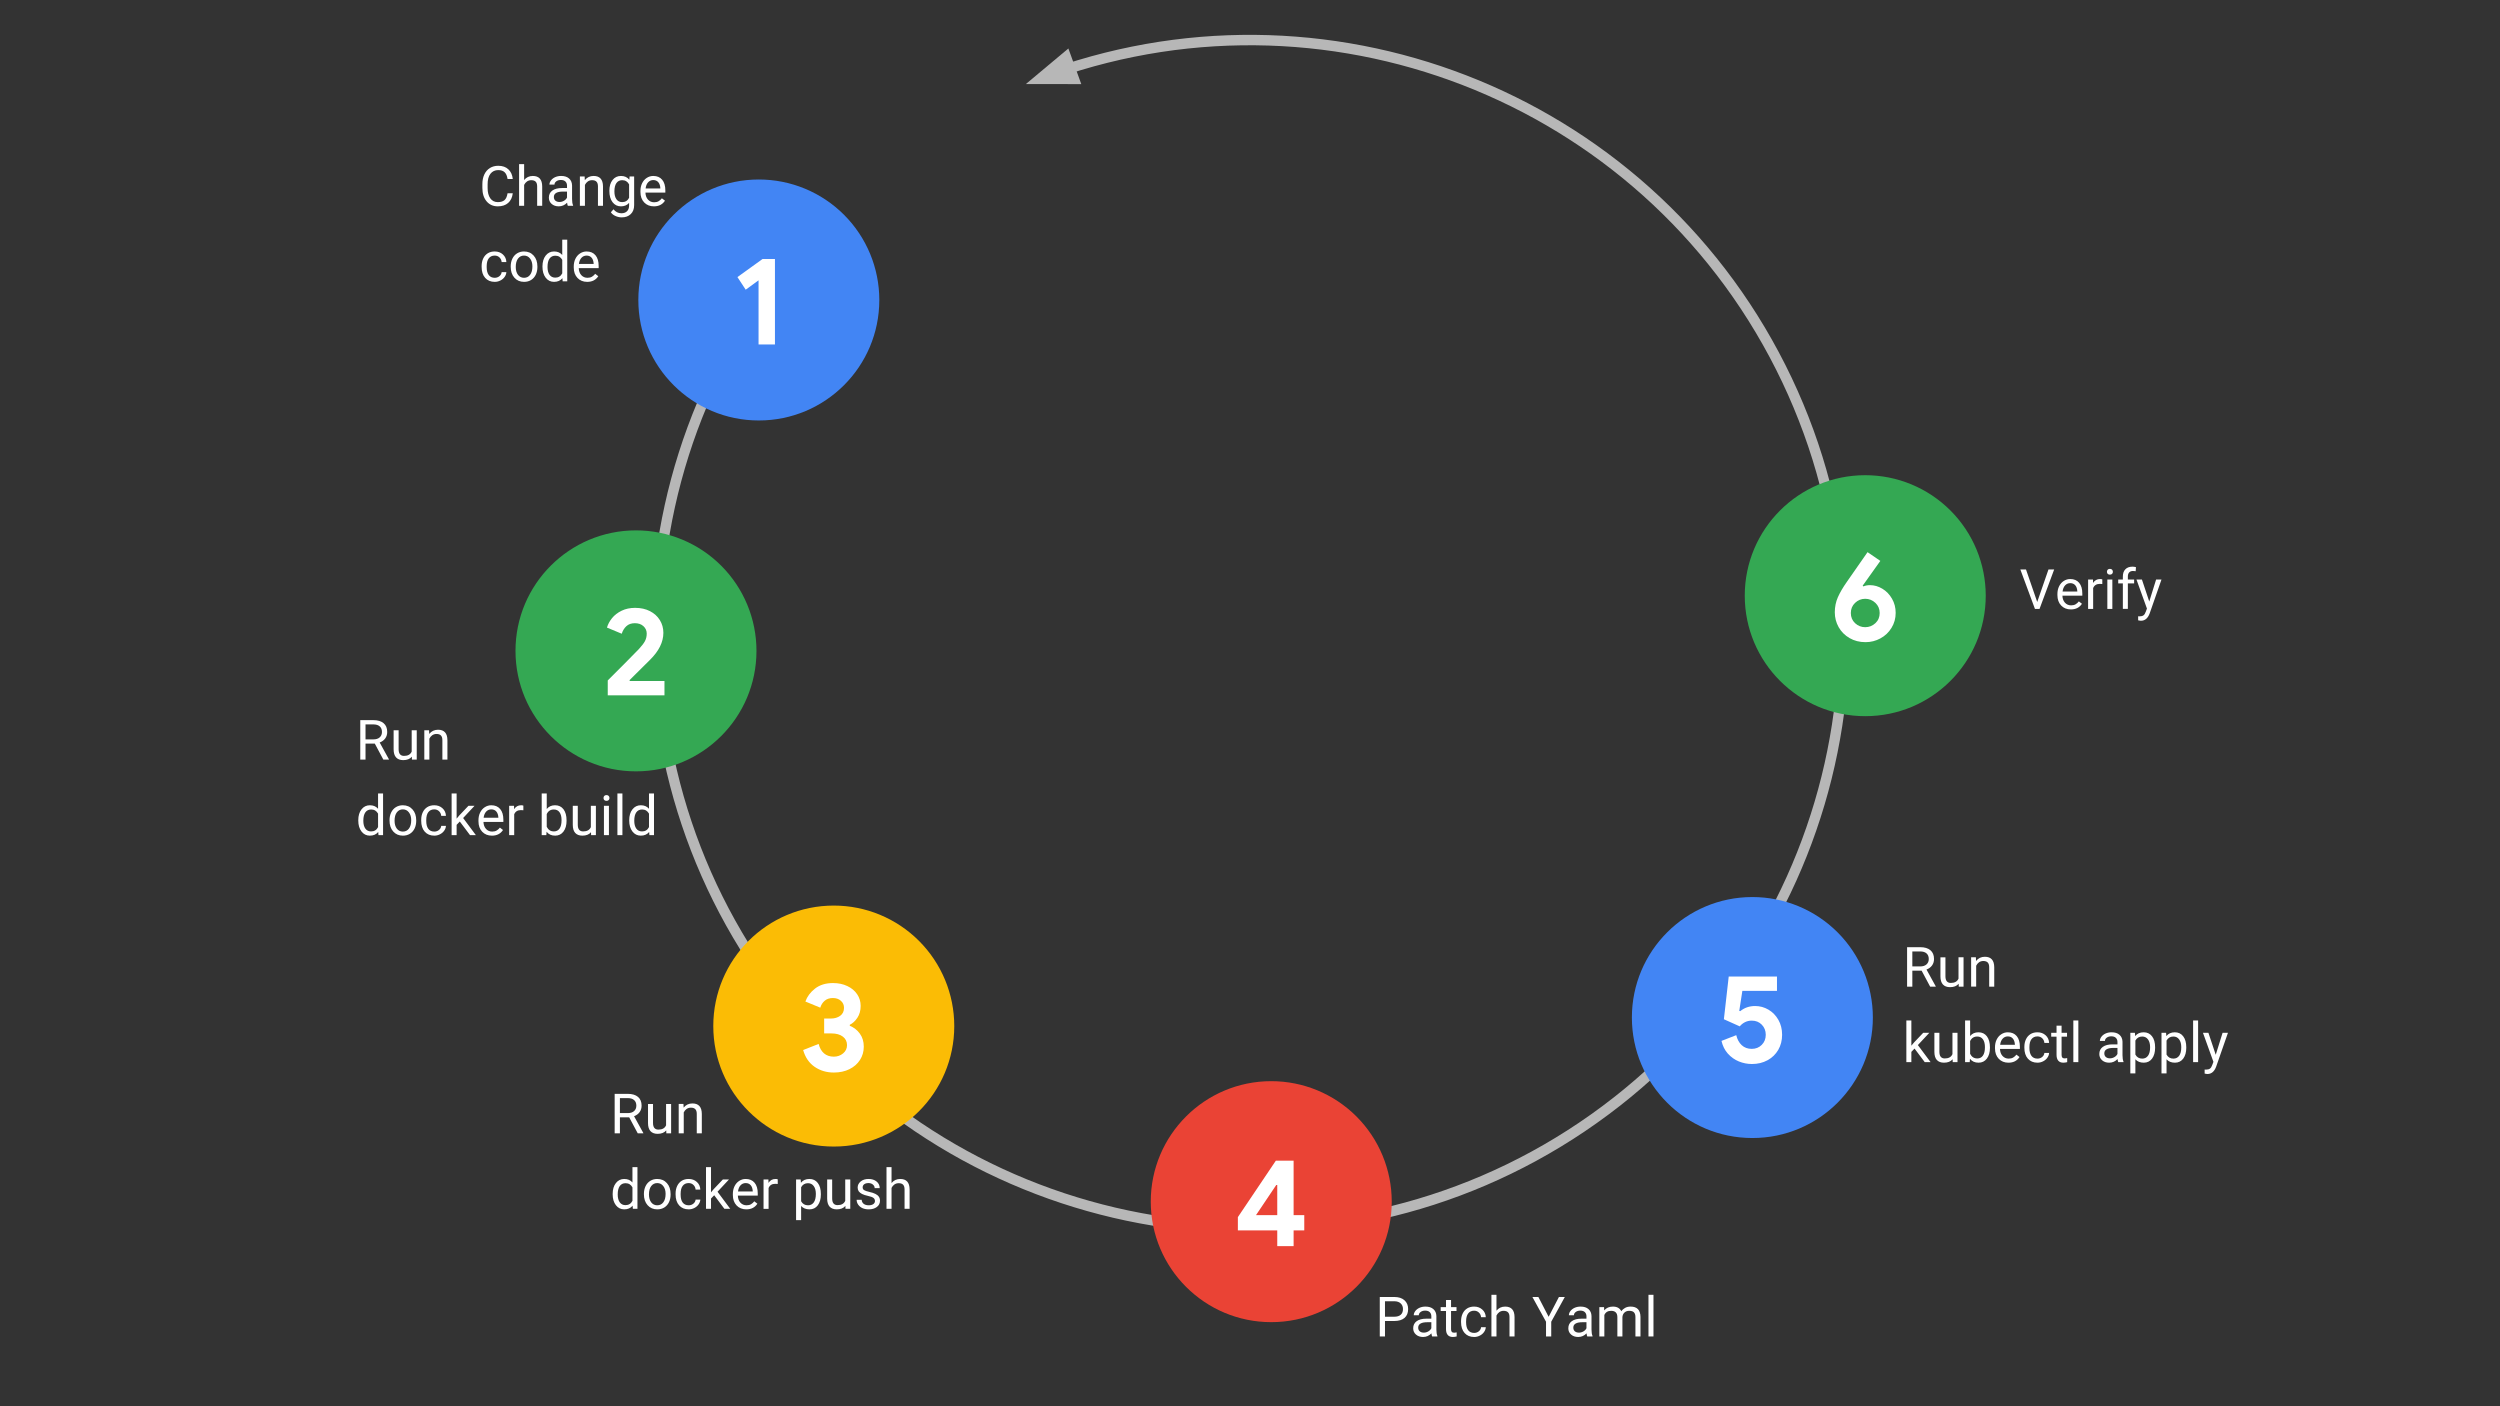 <svg version="1.1" viewBox="0.0 0.0 960.0 540.0" fill="none" stroke="none" stroke-linecap="square" stroke-miterlimit="10" xmlns:xlink="http://www.w3.org/1999/xlink" xmlns="http://www.w3.org/2000/svg"><rect x="0.0" y="0.0" width="960.0" height="540.0" fill="#333333" stroke="none"/><clipPath id="g47d43b12e1_0_4.0"><path d="m0 0l960.0 0l0 540.0l-960.0 0l0 -540.0z" clip-rule="nonzero"/></clipPath><g clip-path="url(#g47d43b12e1_0_4.0)"><path fill="#000000" fill-opacity="0.0" d="m0 0l960.0 0l0 540.0l-960.0 0z" fill-rule="evenodd"/><path fill="#000000" fill-opacity="0.0" d="m393.935 32.276l0 0c108.265 -44.101 232.348 0.771 287.364 103.919c55.016 103.148 23.161 231.192 -73.772 296.538c-96.934 65.346 -227.577 46.847 -302.558 -42.842c-74.981 -89.689 -70.035 -221.543 11.455 -305.362l163.577 159.032z" fill-rule="evenodd"/><path fill="#000000" fill-opacity="0.0" d="m393.935 32.276l0 0c108.265 -44.101 232.348 0.771 287.364 103.919c55.016 103.148 23.161 231.192 -73.772 296.538c-96.934 65.346 -227.577 46.847 -302.558 -42.842c-74.981 -89.689 -70.035 -221.543 11.455 -305.362" fill-rule="evenodd"/><path stroke="#b7b7b7" stroke-width="4.0" stroke-linejoin="round" stroke-linecap="butt" d="m410.857 26.141l0.968 -0.307c0.857 -0.269 1.715 -0.533 2.574 -0.792c6.869 -2.069 13.78 -3.797 20.711 -5.193c13.862 -2.792 27.805 -4.254 41.663 -4.446c27.717 -0.383 55.097 4.315 80.812 13.614c51.431 18.599 96.205 55.604 123.713 107.178c55.016 103.148 23.161 231.192 -73.773 296.538c-96.934 65.346 -227.577 46.847 -302.558 -42.842c-74.981 -89.689 -70.035 -221.543 11.455 -305.362" fill-rule="evenodd"/><path fill="#b7b7b7" stroke="#b7b7b7" stroke-width="4.0" stroke-linecap="butt" d="m409.35 21.983l-9.917 8.3l12.932 0.016z" fill-rule="evenodd"/><path fill="#000000" fill-opacity="0.0" d="m183.995 57.562l162.992 0l0 73.984l-162.992 0z" fill-rule="evenodd"/><path fill="#ffffff" d="m196.901 74.221q-0.281 2.406 -1.781 3.719q-1.484 1.297 -3.953 1.297q-2.688 0 -4.312 -1.922q-1.625 -1.922 -1.625 -5.156l0 -1.453q0 -2.125 0.75 -3.719q0.766 -1.609 2.141 -2.469q1.391 -0.859 3.219 -0.859q2.422 0 3.875 1.359q1.453 1.344 1.688 3.719l-2.0 0q-0.266 -1.797 -1.141 -2.609q-0.859 -0.812 -2.422 -0.812q-1.922 0 -3.016 1.422q-1.078 1.406 -1.078 4.016l0 1.469q0 2.469 1.031 3.938q1.031 1.453 2.891 1.453q1.656 0 2.547 -0.75q0.891 -0.766 1.188 -2.641l2.0 0zm4.366 -5.094q1.281 -1.562 3.328 -1.562q3.578 0 3.609 4.016l0 7.453l-1.938 0l0 -7.453q0 -1.219 -0.547 -1.797q-0.547 -0.594 -1.703 -0.594q-0.938 0 -1.656 0.5q-0.703 0.5 -1.094 1.312l0 8.031l-1.938 0l0 -16.0l1.938 0l0 6.094zm16.778 9.906q-0.172 -0.328 -0.281 -1.188q-1.344 1.391 -3.203 1.391q-1.672 0 -2.734 -0.938q-1.062 -0.938 -1.062 -2.391q0 -1.766 1.328 -2.734q1.344 -0.969 3.766 -0.969l1.875 0l0 -0.891q0 -1.016 -0.609 -1.609q-0.594 -0.594 -1.766 -0.594q-1.031 0 -1.734 0.516q-0.703 0.516 -0.703 1.266l-1.938 0q0 -0.844 0.594 -1.625q0.609 -0.797 1.625 -1.25q1.031 -0.453 2.266 -0.453q1.953 0 3.047 0.969q1.109 0.969 1.156 2.672l0 5.188q0 1.562 0.391 2.469l0 0.172l-2.016 0zm-3.203 -1.469q0.906 0 1.719 -0.469q0.812 -0.469 1.172 -1.219l0 -2.312l-1.5 0q-3.547 0 -3.547 2.078q0 0.906 0.594 1.422q0.609 0.5 1.562 0.5zm9.664 -9.797l0.062 1.406q1.297 -1.609 3.375 -1.609q3.578 0 3.609 4.016l0 7.453l-1.938 0l0 -7.453q0 -1.219 -0.547 -1.797q-0.547 -0.594 -1.703 -0.594q-0.938 0 -1.656 0.5q-0.703 0.5 -1.094 1.312l0 8.031l-1.938 0l0 -11.266l1.828 0zm9.487 5.531q0 -2.625 1.219 -4.172q1.219 -1.562 3.234 -1.562q2.062 0 3.219 1.453l0.094 -1.25l1.75 0l0 11.0q0 2.188 -1.297 3.438q-1.297 1.266 -3.484 1.266q-1.219 0 -2.391 -0.531q-1.156 -0.516 -1.766 -1.422l1.0 -1.156q1.234 1.531 3.031 1.531q1.406 0 2.188 -0.797q0.781 -0.781 0.781 -2.219l0 -0.969q-1.156 1.328 -3.156 1.328q-1.969 0 -3.203 -1.594q-1.219 -1.594 -1.219 -4.344zm1.938 0.219q0 1.906 0.781 3.0q0.781 1.094 2.188 1.094q1.828 0 2.672 -1.656l0 -5.156q-0.875 -1.609 -2.656 -1.609q-1.406 0 -2.203 1.094q-0.781 1.094 -0.781 3.234zm15.169 5.719q-2.297 0 -3.734 -1.5q-1.438 -1.5 -1.438 -4.031l0 -0.344q0 -1.688 0.641 -3.0q0.641 -1.312 1.781 -2.047q1.156 -0.75 2.5 -0.75q2.203 0 3.422 1.453q1.219 1.438 1.219 4.125l0 0.812l-7.641 0q0.047 1.656 0.969 2.688q0.938 1.031 2.375 1.031q1.031 0 1.734 -0.422q0.703 -0.422 1.234 -1.109l1.188 0.922q-1.422 2.172 -4.25 2.172zm-0.25 -10.094q-1.156 0 -1.953 0.844q-0.797 0.844 -0.984 2.375l5.656 0l0 -0.141q-0.094 -1.469 -0.797 -2.266q-0.703 -0.812 -1.922 -0.812z" fill-rule="nonzero"/><path fill="#ffffff" d="m189.979 106.674q1.031 0 1.797 -0.625q0.766 -0.625 0.859 -1.562l1.812 0q-0.047 0.969 -0.672 1.844q-0.609 0.875 -1.641 1.391q-1.016 0.516 -2.156 0.516q-2.312 0 -3.672 -1.531q-1.359 -1.531 -1.359 -4.203l0 -0.328q0 -1.641 0.609 -2.922q0.609 -1.281 1.734 -1.984q1.125 -0.703 2.672 -0.703q1.891 0 3.141 1.141q1.266 1.125 1.344 2.938l-1.812 0q-0.094 -1.094 -0.844 -1.797q-0.734 -0.703 -1.828 -0.703q-1.469 0 -2.281 1.062q-0.797 1.047 -0.797 3.047l0 0.359q0 1.953 0.797 3.016q0.797 1.047 2.297 1.047zm6.133 -4.375q0 -1.656 0.641 -2.984q0.656 -1.328 1.812 -2.031q1.172 -0.719 2.656 -0.719q2.297 0 3.719 1.594q1.422 1.578 1.422 4.234l0 0.125q0 1.656 -0.625 2.969q-0.625 1.297 -1.797 2.031q-1.172 0.719 -2.703 0.719q-2.281 0 -3.703 -1.594q-1.422 -1.594 -1.422 -4.219l0 -0.125zm1.938 0.219q0 1.875 0.859 3.016q0.875 1.141 2.328 1.141q1.469 0 2.328 -1.156q0.875 -1.156 0.875 -3.219q0 -1.859 -0.891 -3.0q-0.875 -1.156 -2.328 -1.156q-1.422 0 -2.297 1.141q-0.875 1.125 -0.875 3.234zm10.257 -0.219q0 -2.594 1.234 -4.156q1.234 -1.578 3.219 -1.578q1.984 0 3.141 1.344l0 -5.875l1.922 0l0 16.0l-1.766 0l-0.094 -1.203q-1.156 1.406 -3.219 1.406q-1.969 0 -3.203 -1.594q-1.234 -1.609 -1.234 -4.188l0 -0.156zm1.938 0.219q0 1.922 0.781 3.016q0.797 1.078 2.188 1.078q1.844 0 2.688 -1.656l0 -5.172q-0.875 -1.594 -2.656 -1.594q-1.422 0 -2.219 1.094q-0.781 1.094 -0.781 3.234zm15.247 5.719q-2.297 0 -3.734 -1.5q-1.438 -1.5 -1.438 -4.031l0 -0.344q0 -1.688 0.641 -3.0q0.641 -1.312 1.781 -2.047q1.156 -0.75 2.5 -0.75q2.203 0 3.422 1.453q1.219 1.438 1.219 4.125l0 0.812l-7.641 0q0.047 1.656 0.969 2.688q0.938 1.031 2.375 1.031q1.031 0 1.734 -0.422q0.703 -0.422 1.234 -1.109l1.188 0.922q-1.422 2.172 -4.25 2.172zm-0.25 -10.094q-1.156 0 -1.953 0.844q-0.797 0.844 -0.984 2.375l5.656 0l0 -0.141q-0.094 -1.469 -0.797 -2.266q-0.703 -0.812 -1.922 -0.812z" fill-rule="nonzero"/><path fill="#000000" fill-opacity="0.0" d="m136.595 270.215l149.354 0l0 73.984l-149.354 0z" fill-rule="evenodd"/><path fill="#ffffff" d="m143.923 285.547l-3.562 0l0 6.141l-2.016 0l0 -15.156l5.016 0q2.562 0 3.938 1.172q1.391 1.156 1.391 3.375q0 1.422 -0.766 2.484q-0.766 1.047 -2.125 1.562l3.547 6.438l0 0.125l-2.141 0l-3.281 -6.141zm-3.562 -1.625l3.062 0q1.5 0 2.375 -0.766q0.875 -0.781 0.875 -2.078q0 -1.391 -0.844 -2.141q-0.828 -0.75 -2.406 -0.766l-3.062 0l0 5.75zm17.788 6.656q-1.125 1.312 -3.312 1.312q-1.797 0 -2.75 -1.047q-0.938 -1.047 -0.938 -3.094l0 -7.328l1.922 0l0 7.281q0 2.562 2.078 2.562q2.219 0 2.938 -1.656l0 -8.188l1.938 0l0 11.266l-1.844 0l-0.031 -1.109zm6.617 -10.156l0.062 1.406q1.297 -1.609 3.375 -1.609q3.578 0 3.609 4.016l0 7.453l-1.938 0l0 -7.453q0 -1.219 -0.547 -1.797q-0.547 -0.594 -1.703 -0.594q-0.938 0 -1.656 0.5q-0.703 0.5 -1.094 1.312l0 8.031l-1.938 0l0 -11.266l1.828 0z" fill-rule="nonzero"/><path fill="#ffffff" d="m137.58 314.953q0 -2.594 1.234 -4.156q1.234 -1.578 3.219 -1.578q1.984 0 3.141 1.344l0 -5.875l1.922 0l0 16.0l-1.766 0l-0.094 -1.203q-1.156 1.406 -3.219 1.406q-1.969 0 -3.203 -1.594q-1.234 -1.609 -1.234 -4.188l0 -0.156zm1.938 0.219q0 1.922 0.781 3.016q0.797 1.078 2.188 1.078q1.844 0 2.688 -1.656l0 -5.172q-0.875 -1.594 -2.656 -1.594q-1.422 0 -2.219 1.094q-0.781 1.094 -0.781 3.234zm10.06 -0.219q0 -1.656 0.641 -2.984q0.656 -1.328 1.812 -2.031q1.172 -0.719 2.656 -0.719q2.297 0 3.719 1.594q1.422 1.578 1.422 4.234l0 0.125q0 1.656 -0.625 2.969q-0.625 1.297 -1.797 2.031q-1.172 0.719 -2.703 0.719q-2.281 0 -3.703 -1.594q-1.422 -1.594 -1.422 -4.219l0 -0.125zm1.938 0.219q0 1.875 0.859 3.016q0.875 1.141 2.328 1.141q1.469 0 2.328 -1.156q0.875 -1.156 0.875 -3.219q0 -1.859 -0.891 -3.0q-0.875 -1.156 -2.328 -1.156q-1.422 0 -2.297 1.141q-0.875 1.125 -0.875 3.234zm15.257 4.156q1.031 0 1.797 -0.625q0.766 -0.625 0.859 -1.562l1.812 0q-0.047 0.969 -0.672 1.844q-0.609 0.875 -1.641 1.391q-1.016 0.516 -2.156 0.516q-2.312 0 -3.672 -1.531q-1.359 -1.531 -1.359 -4.203l0 -0.328q0 -1.641 0.609 -2.922q0.609 -1.281 1.734 -1.984q1.125 -0.703 2.672 -0.703q1.891 0 3.141 1.141q1.266 1.125 1.344 2.938l-1.812 0q-0.094 -1.094 -0.844 -1.797q-0.734 -0.703 -1.828 -0.703q-1.469 0 -2.281 1.062q-0.797 1.047 -0.797 3.047l0 0.359q0 1.953 0.797 3.016q0.797 1.047 2.297 1.047zm9.789 -3.859l-1.219 1.266l0 3.953l-1.922 0l0 -16.0l1.922 0l0 9.672l1.031 -1.234l3.516 -3.703l2.344 0l-4.391 4.703l4.891 6.562l-2.25 0l-3.922 -5.219zm12.341 5.422q-2.297 0 -3.734 -1.5q-1.438 -1.5 -1.438 -4.031l0 -0.344q0 -1.688 0.641 -3.0q0.641 -1.312 1.781 -2.047q1.156 -0.75 2.5 -0.75q2.203 0 3.422 1.453q1.219 1.438 1.219 4.125l0 0.812l-7.641 0q0.047 1.656 0.969 2.688q0.938 1.031 2.375 1.031q1.031 0 1.734 -0.422q0.703 -0.422 1.234 -1.109l1.188 0.922q-1.422 2.172 -4.25 2.172zm-0.25 -10.094q-1.156 0 -1.953 0.844q-0.797 0.844 -0.984 2.375l5.656 0l0 -0.141q-0.094 -1.469 -0.797 -2.266q-0.703 -0.812 -1.922 -0.812zm12.315 0.344q-0.438 -0.062 -0.953 -0.062q-1.891 0 -2.562 1.609l0 8.0l-1.938 0l0 -11.266l1.875 0l0.031 1.297q0.953 -1.5 2.688 -1.5q0.562 0 0.859 0.141l0 1.781zm16.591 4.031q0 2.594 -1.188 4.156q-1.188 1.562 -3.188 1.562q-2.141 0 -3.297 -1.5l-0.094 1.297l-1.781 0l0 -16.0l1.938 0l0 5.969q1.156 -1.438 3.203 -1.438q2.062 0 3.234 1.547q1.172 1.547 1.172 4.25l0 0.156zm-1.922 -0.219q0 -1.969 -0.766 -3.031q-0.766 -1.078 -2.188 -1.078q-1.906 0 -2.734 1.766l0 4.875q0.875 1.781 2.75 1.781q1.391 0 2.156 -1.078q0.781 -1.078 0.781 -3.234zm11.31 4.625q-1.125 1.312 -3.312 1.312q-1.797 0 -2.75 -1.047q-0.938 -1.047 -0.938 -3.094l0 -7.328l1.922 0l0 7.281q0 2.562 2.078 2.562q2.219 0 2.938 -1.656l0 -8.188l1.938 0l0 11.266l-1.844 0l-0.031 -1.109zm6.883 1.109l-1.922 0l0 -11.266l1.922 0l0 11.266zm-2.078 -14.25q0 -0.469 0.281 -0.797q0.297 -0.328 0.859 -0.328q0.562 0 0.844 0.328q0.297 0.328 0.297 0.797q0 0.469 -0.297 0.781q-0.281 0.312 -0.844 0.312q-0.562 0 -0.859 -0.312q-0.281 -0.312 -0.281 -0.781zm7.254 14.25l-1.922 0l0 -16.0l1.922 0l0 16.0zm2.613 -5.734q0 -2.594 1.234 -4.156q1.234 -1.578 3.219 -1.578q1.984 0 3.141 1.344l0 -5.875l1.922 0l0 16.0l-1.766 0l-0.094 -1.203q-1.156 1.406 -3.219 1.406q-1.969 0 -3.203 -1.594q-1.234 -1.609 -1.234 -4.188l0 -0.156zm1.938 0.219q0 1.922 0.781 3.016q0.797 1.078 2.188 1.078q1.844 0 2.688 -1.656l0 -5.172q-0.875 -1.594 -2.656 -1.594q-1.422 0 -2.219 1.094q-0.781 1.094 -0.781 3.234z" fill-rule="nonzero"/><path fill="#000000" fill-opacity="0.0" d="m234.28 413.719l143.622 0l0 73.984l-143.622 0z" fill-rule="evenodd"/><path fill="#ffffff" d="m241.608 429.051l-3.562 0l0 6.141l-2.016 0l0 -15.156l5.016 0q2.562 0 3.938 1.172q1.391 1.156 1.391 3.375q0 1.422 -0.766 2.484q-0.766 1.047 -2.125 1.562l3.547 6.438l0 0.125l-2.141 0l-3.281 -6.141zm-3.562 -1.625l3.062 0q1.5 0 2.375 -0.766q0.875 -0.781 0.875 -2.078q0 -1.391 -0.844 -2.141q-0.828 -0.75 -2.406 -0.766l-3.062 0l0 5.75zm17.788 6.656q-1.125 1.312 -3.312 1.312q-1.797 0 -2.75 -1.047q-0.938 -1.047 -0.938 -3.094l0 -7.328l1.922 0l0 7.281q0 2.562 2.078 2.562q2.219 0 2.938 -1.656l0 -8.188l1.938 0l0 11.266l-1.844 0l-0.031 -1.109zm6.617 -10.156l0.062 1.406q1.297 -1.609 3.375 -1.609q3.578 0 3.609 4.016l0 7.453l-1.938 0l0 -7.453q0 -1.219 -0.547 -1.797q-0.547 -0.594 -1.703 -0.594q-0.938 0 -1.656 0.5q-0.703 0.5 -1.094 1.312l0 8.031l-1.938 0l0 -11.266l1.828 0z" fill-rule="nonzero"/><path fill="#ffffff" d="m235.264 458.457q0 -2.594 1.234 -4.156q1.234 -1.578 3.219 -1.578q1.984 0 3.141 1.344l0 -5.875l1.922 0l0 16.0l-1.766 0l-0.094 -1.203q-1.156 1.406 -3.219 1.406q-1.969 0 -3.203 -1.594q-1.234 -1.609 -1.234 -4.188l0 -0.156zm1.938 0.219q0 1.922 0.781 3.016q0.797 1.078 2.188 1.078q1.844 0 2.688 -1.656l0 -5.172q-0.875 -1.594 -2.656 -1.594q-1.422 0 -2.219 1.094q-0.781 1.094 -0.781 3.234zm10.06 -0.219q0 -1.656 0.641 -2.984q0.656 -1.328 1.812 -2.031q1.172 -0.719 2.656 -0.719q2.297 0 3.719 1.594q1.422 1.578 1.422 4.234l0 0.125q0 1.656 -0.625 2.969q-0.625 1.297 -1.797 2.031q-1.172 0.719 -2.703 0.719q-2.281 0 -3.703 -1.594q-1.422 -1.594 -1.422 -4.219l0 -0.125zm1.938 0.219q0 1.875 0.859 3.016q0.875 1.141 2.328 1.141q1.469 0 2.328 -1.156q0.875 -1.156 0.875 -3.219q0 -1.859 -0.891 -3.0q-0.875 -1.156 -2.328 -1.156q-1.422 0 -2.297 1.141q-0.875 1.125 -0.875 3.234zm15.257 4.156q1.031 0 1.797 -0.625q0.766 -0.625 0.859 -1.562l1.812 0q-0.047 0.969 -0.672 1.844q-0.609 0.875 -1.641 1.391q-1.016 0.516 -2.156 0.516q-2.312 0 -3.672 -1.531q-1.359 -1.531 -1.359 -4.203l0 -0.328q0 -1.641 0.609 -2.922q0.609 -1.281 1.734 -1.984q1.125 -0.703 2.672 -0.703q1.891 0 3.141 1.141q1.266 1.125 1.344 2.938l-1.812 0q-0.094 -1.094 -0.844 -1.797q-0.734 -0.703 -1.828 -0.703q-1.469 0 -2.281 1.062q-0.797 1.047 -0.797 3.047l0 0.359q0 1.953 0.797 3.016q0.797 1.047 2.297 1.047zm9.789 -3.859l-1.219 1.266l0 3.953l-1.922 0l0 -16.0l1.922 0l0 9.672l1.031 -1.234l3.516 -3.703l2.344 0l-4.391 4.703l4.891 6.562l-2.25 0l-3.922 -5.219zm12.341 5.422q-2.297 0 -3.734 -1.5q-1.438 -1.5 -1.438 -4.031l0 -0.344q0 -1.688 0.641 -3.0q0.641 -1.312 1.781 -2.047q1.156 -0.75 2.5 -0.75q2.203 0 3.422 1.453q1.219 1.438 1.219 4.125l0 0.812l-7.641 0q0.047 1.656 0.969 2.688q0.938 1.031 2.375 1.031q1.031 0 1.734 -0.422q0.703 -0.422 1.234 -1.109l1.188 0.922q-1.422 2.172 -4.25 2.172zm-0.25 -10.094q-1.156 0 -1.953 0.844q-0.797 0.844 -0.984 2.375l5.656 0l0 -0.141q-0.094 -1.469 -0.797 -2.266q-0.703 -0.812 -1.922 -0.812zm12.315 0.344q-0.438 -0.062 -0.953 -0.062q-1.891 0 -2.562 1.609l0 8.0l-1.938 0l0 -11.266l1.875 0l0.031 1.297q0.953 -1.5 2.688 -1.5q0.562 0 0.859 0.141l0 1.781zm16.559 4.031q0 2.578 -1.172 4.156q-1.172 1.562 -3.188 1.562q-2.047 0 -3.219 -1.297l0 5.422l-1.938 0l0 -15.594l1.766 0l0.094 1.25q1.172 -1.453 3.266 -1.453q2.031 0 3.203 1.531q1.188 1.516 1.188 4.25l0 0.172zm-1.922 -0.219q0 -1.906 -0.812 -3.0q-0.812 -1.109 -2.219 -1.109q-1.75 0 -2.625 1.547l0 5.391q0.859 1.547 2.641 1.547q1.391 0 2.203 -1.094q0.812 -1.109 0.812 -3.281zm11.341 4.625q-1.125 1.312 -3.312 1.312q-1.797 0 -2.75 -1.047q-0.938 -1.047 -0.938 -3.094l0 -7.328l1.922 0l0 7.281q0 2.562 2.078 2.562q2.219 0 2.938 -1.656l0 -8.188l1.938 0l0 11.266l-1.844 0l-0.031 -1.109zm11.351 -1.875q0 -0.781 -0.594 -1.219q-0.578 -0.438 -2.047 -0.75q-1.453 -0.312 -2.312 -0.75q-0.859 -0.438 -1.281 -1.031q-0.406 -0.609 -0.406 -1.438q0 -1.391 1.172 -2.344q1.172 -0.953 3.0 -0.953q1.906 0 3.094 0.984q1.203 0.984 1.203 2.531l-1.938 0q0 -0.797 -0.672 -1.359q-0.672 -0.578 -1.688 -0.578q-1.062 0 -1.656 0.453q-0.594 0.453 -0.594 1.203q0 0.688 0.547 1.047q0.562 0.359 2.0 0.688q1.453 0.312 2.344 0.766q0.891 0.438 1.328 1.078q0.438 0.625 0.438 1.531q0 1.516 -1.219 2.422q-1.203 0.906 -3.125 0.906q-1.359 0 -2.406 -0.469q-1.031 -0.484 -1.625 -1.344q-0.594 -0.859 -0.594 -1.859l1.938 0q0.047 0.969 0.766 1.547q0.734 0.562 1.922 0.562q1.094 0 1.75 -0.438q0.656 -0.453 0.656 -1.188zm6.372 -6.922q1.281 -1.562 3.328 -1.562q3.578 0 3.609 4.016l0 7.453l-1.938 0l0 -7.453q0 -1.219 -0.547 -1.797q-0.547 -0.594 -1.703 -0.594q-0.938 0 -1.656 0.5q-0.703 0.5 -1.094 1.312l0 8.031l-1.938 0l0 -16.0l1.938 0l0 6.094z" fill-rule="nonzero"/><path fill="#000000" fill-opacity="0.0" d="m528.068 477.228l170.52 0l0 73.984l-170.52 0z" fill-rule="evenodd"/><path fill="#ffffff" d="m531.834 507.263l0 5.937l-2.0 0l0 -15.156l5.594 0q2.484 0 3.891 1.266q1.406 1.266 1.406 3.359q0 2.203 -1.375 3.406q-1.375 1.188 -3.953 1.188l-3.562 0zm0 -1.641l3.594 0q1.594 0 2.453 -0.75q0.859 -0.75 0.859 -2.188q0 -1.344 -0.859 -2.156q-0.859 -0.812 -2.344 -0.844l-3.703 0l0 5.938zm18.111 7.578q-0.172 -0.328 -0.281 -1.188q-1.344 1.391 -3.203 1.391q-1.672 0 -2.734 -0.938q-1.062 -0.937 -1.062 -2.391q0 -1.766 1.328 -2.734q1.344 -0.969 3.766 -0.969l1.875 0l0 -0.891q0 -1.016 -0.609 -1.609q-0.594 -0.594 -1.766 -0.594q-1.031 0 -1.734 0.516q-0.703 0.516 -0.703 1.266l-1.938 0q0 -0.844 0.594 -1.625q0.609 -0.797 1.625 -1.25q1.031 -0.453 2.266 -0.453q1.953 0 3.047 0.969q1.109 0.969 1.156 2.672l0 5.188q0 1.562 0.391 2.469l0 0.172l-2.016 0zm-3.203 -1.469q0.906 0 1.719 -0.469q0.812 -0.469 1.172 -1.219l0 -2.312l-1.5 0q-3.547 0 -3.547 2.078q0 0.906 0.594 1.422q0.609 0.5 1.562 0.5zm10.461 -12.531l0 2.734l2.094 0l0 1.484l-2.094 0l0 6.984q0 0.688 0.281 1.031q0.281 0.328 0.953 0.328q0.328 0 0.922 -0.125l0 1.562q-0.766 0.203 -1.484 0.203q-1.297 0 -1.953 -0.781q-0.656 -0.781 -0.656 -2.219l0 -6.984l-2.047 0l0 -1.484l2.047 0l0 -2.734l1.938 0zm8.873 12.641q1.031 0 1.797 -0.625q0.766 -0.625 0.859 -1.562l1.812 0q-0.047 0.969 -0.672 1.844q-0.609 0.875 -1.641 1.391q-1.016 0.516 -2.156 0.516q-2.312 0 -3.672 -1.531q-1.359 -1.531 -1.359 -4.203l0 -0.328q0 -1.641 0.609 -2.922q0.609 -1.281 1.734 -1.984q1.125 -0.703 2.672 -0.703q1.891 0 3.141 1.141q1.266 1.125 1.344 2.938l-1.812 0q-0.094 -1.094 -0.844 -1.797q-0.734 -0.703 -1.828 -0.703q-1.469 0 -2.281 1.062q-0.797 1.047 -0.797 3.047l0 0.359q0 1.953 0.797 3.016q0.797 1.047 2.297 1.047zm8.57 -8.547q1.281 -1.562 3.328 -1.562q3.578 0 3.609 4.016l0 7.453l-1.938 0l0 -7.453q0 -1.219 -0.547 -1.797q-0.547 -0.594 -1.703 -0.594q-0.938 0 -1.656 0.5q-0.703 0.5 -1.094 1.312l0 8.031l-1.938 0l0 -16l1.938 0l0 6.094zm20.027 2.359l3.953 -7.609l2.266 0l-5.219 9.5l0 5.656l-2.0 0l0 -5.656l-5.234 -9.5l2.297 0l3.938 7.609zm14.841 7.547q-0.172 -0.328 -0.281 -1.188q-1.344 1.391 -3.203 1.391q-1.672 0 -2.734 -0.938q-1.062 -0.937 -1.062 -2.391q0 -1.766 1.328 -2.734q1.344 -0.969 3.766 -0.969l1.875 0l0 -0.891q0 -1.016 -0.609 -1.609q-0.594 -0.594 -1.766 -0.594q-1.031 0 -1.734 0.516q-0.703 0.516 -0.703 1.266l-1.938 0q0 -0.844 0.594 -1.625q0.609 -0.797 1.625 -1.25q1.031 -0.453 2.266 -0.453q1.953 0 3.047 0.969q1.109 0.969 1.156 2.672l0 5.188q0 1.562 0.391 2.469l0 0.172l-2.016 0zm-3.203 -1.469q0.906 0 1.719 -0.469q0.812 -0.469 1.172 -1.219l0 -2.312l-1.5 0q-3.547 0 -3.547 2.078q0 0.906 0.594 1.422q0.609 0.5 1.562 0.5zm9.648 -9.797l0.062 1.25q1.234 -1.453 3.344 -1.453q2.359 0 3.219 1.797q0.562 -0.812 1.453 -1.297q0.906 -0.5 2.125 -0.5q3.719 0 3.781 3.922l0 7.547l-1.938 0l0 -7.437q0 -1.203 -0.547 -1.797q-0.547 -0.609 -1.859 -0.609q-1.062 0 -1.781 0.641q-0.703 0.641 -0.812 1.719l0 7.484l-1.938 0l0 -7.391q0 -2.453 -2.406 -2.453q-1.891 0 -2.594 1.609l0 8.234l-1.922 0l0 -11.266l1.812 0zm18.975 11.266l-1.922 0l0 -16l1.922 0l0 16z" fill-rule="nonzero"/><path fill="#4285f4" d="m245.121 115.194l0 0c0 -25.553 20.715 -46.268 46.268 -46.268l0 0c12.271 0 24.039 4.875 32.716 13.552c8.677 8.677 13.551 20.445 13.551 32.716l0 0c0 25.553 -20.715 46.268 -46.268 46.268l0 0c-25.553 0 -46.268 -20.715 -46.268 -46.268z" fill-rule="evenodd"/><path fill="#ffffff" d="m291.285 107.649l-4.938 3.594l-3.172 -4.844l9.656 -6.953l4.75 0l0 32.828l-6.297 0l0 -24.625z" fill-rule="nonzero"/><path fill="#34a853" d="m197.95 249.932l0 0c0 -25.553 20.715 -46.268 46.268 -46.268l0 0c12.271 0 24.039 4.875 32.716 13.551c8.677 8.677 13.551 20.445 13.551 32.716l0 0c0 25.553 -20.715 46.268 -46.268 46.268l0 0c-25.553 0 -46.268 -20.715 -46.268 -46.268z" fill-rule="evenodd"/><path fill="#ffffff" d="m233.373 261.293q1.578 -1.578 6.109 -6.109q4.547 -4.547 5.844 -5.938q1.719 -1.859 2.359 -3.109q0.656 -1.25 0.656 -2.844q0 -1.672 -1.25 -2.828q-1.25 -1.156 -3.312 -1.156q-2.016 0 -3.266 1.156q-1.234 1.156 -1.766 2.891l-5.672 -2.359q0.531 -1.875 1.938 -3.625q1.422 -1.75 3.672 -2.844q2.266 -1.109 5.203 -1.109q3.25 0 5.703 1.266q2.453 1.266 3.797 3.453q1.344 2.188 1.344 4.875q0 5.328 -5.188 10.422q-2.109 2.062 -7.828 7.766l0.141 0.297l13.297 0l0 5.516l-21.781 0l0 -5.719z" fill-rule="nonzero"/><path fill="#fbbc05" d="m273.902 394.008l0 0c0 -25.553 20.715 -46.268 46.268 -46.268l0 0c12.271 0 24.039 4.875 32.716 13.552c8.677 8.677 13.552 20.445 13.552 32.716l0 0c0 25.553 -20.715 46.268 -46.268 46.268l0 0c-25.553 0 -46.268 -20.715 -46.268 -46.268z" fill-rule="evenodd"/><path fill="#ffffff" d="m320.177 411.854q-4.188 0 -7.375 -2.203q-3.188 -2.203 -4.391 -6.438l5.953 -2.344q0.578 2.344 2.062 3.625q1.484 1.266 3.75 1.266q2.062 0 3.562 -1.25q1.516 -1.25 1.516 -3.172q0 -2.062 -1.609 -3.281q-1.609 -1.219 -4.344 -1.219l-2.828 0l0 -5.719l2.594 0q2.109 0 3.562 -1.047q1.469 -1.062 1.469 -3.078q0 -1.641 -1.203 -2.688q-1.188 -1.062 -3.062 -1.062q-1.969 0 -3.172 1.062q-1.203 1.047 -1.672 2.641l-5.719 -2.359q1.016 -2.875 3.719 -4.984q2.719 -2.109 6.891 -2.109q3.078 0 5.5 1.156q2.422 1.141 3.766 3.141q1.344 1.984 1.344 4.484q0 2.641 -1.234 4.516q-1.219 1.859 -2.938 2.734l0 0.375q2.391 0.969 3.875 3.031q1.5 2.062 1.5 4.984q0 2.828 -1.453 5.094q-1.438 2.25 -4.047 3.547q-2.609 1.297 -6.016 1.297z" fill-rule="nonzero"/><path fill="#ea4335" d="m441.893 461.436l0 0c0 -25.553 20.715 -46.268 46.268 -46.268l0 0c12.271 0 24.039 4.875 32.716 13.552c8.677 8.677 13.551 20.445 13.551 32.716l0 0c0 25.553 -20.715 46.268 -46.268 46.268l0 0c-25.553 0 -46.268 -20.715 -46.268 -46.268z" fill-rule="evenodd"/><path fill="#ffffff" d="m490.465 472.469l-15.125 0l0 -5.094l14.594 -21.688l6.812 0l0 20.922l4.094 0l0 5.859l-4.094 0l0 6.047l-6.281 0l0 -6.047zm0 -5.859l0 -11.562l-0.391 0l-7.766 11.562l8.156 0z" fill-rule="nonzero"/><path fill="#4285f4" d="m626.645 390.733l0 0c0 -25.553 20.715 -46.268 46.268 -46.268l0 0c12.271 0 24.039 4.875 32.716 13.551c8.677 8.677 13.551 20.445 13.551 32.716l0 0c0 25.553 -20.715 46.268 -46.268 46.268l0 0c-25.553 0 -46.268 -20.715 -46.268 -46.268z" fill-rule="evenodd"/><path fill="#ffffff" d="m672.723 408.578q-2.594 0 -5.0 -0.984q-2.391 -0.984 -4.203 -2.969q-1.797 -2.0 -2.469 -4.922l5.672 -2.203q0.578 2.438 2.109 3.859q1.531 1.406 3.844 1.406q2.297 0 3.828 -1.531q1.547 -1.531 1.547 -3.891q0 -2.297 -1.516 -3.859q-1.516 -1.562 -3.859 -1.562q-1.438 0 -2.625 0.609q-1.172 0.594 -1.984 1.594l-6.094 -2.734l1.859 -16.406l18.531 0l0 5.516l-13.297 0l-1.188 7.688l0.375 0.094q2.406 -1.969 5.719 -1.969q2.734 0 5.109 1.391q2.375 1.391 3.812 3.906q1.438 2.516 1.438 5.734q0 3.266 -1.484 5.812q-1.484 2.547 -4.125 3.984q-2.641 1.438 -6.0 1.438z" fill-rule="nonzero"/><path fill="#000000" fill-opacity="0.0" d="m730.571 357.397l168.126 0l0 73.984l-168.126 0z" fill-rule="evenodd"/><path fill="#ffffff" d="m737.899 372.729l-3.562 0l0 6.141l-2.016 0l0 -15.156l5.016 0q2.562 0 3.938 1.172q1.391 1.156 1.391 3.375q0 1.422 -0.766 2.484q-0.766 1.047 -2.125 1.562l3.547 6.438l0 0.125l-2.141 0l-3.281 -6.141zm-3.562 -1.625l3.062 0q1.5 0 2.375 -0.766q0.875 -0.781 0.875 -2.078q0 -1.391 -0.844 -2.141q-0.828 -0.75 -2.406 -0.766l-3.062 0l0 5.75zm17.788 6.656q-1.125 1.312 -3.312 1.312q-1.797 0 -2.75 -1.047q-0.938 -1.047 -0.938 -3.094l0 -7.328l1.922 0l0 7.281q0 2.562 2.078 2.562q2.219 0 2.938 -1.656l0 -8.188l1.938 0l0 11.266l-1.844 0l-0.031 -1.109zm6.617 -10.156l0.062 1.406q1.297 -1.609 3.375 -1.609q3.578 0 3.609 4.016l0 7.453l-1.938 0l0 -7.453q0 -1.219 -0.547 -1.797q-0.547 -0.594 -1.703 -0.594q-0.938 0 -1.656 0.5q-0.703 0.5 -1.094 1.312l0 8.031l-1.938 0l0 -11.266l1.828 0z" fill-rule="nonzero"/><path fill="#ffffff" d="m735.181 402.651l-1.219 1.266l0 3.953l-1.922 0l0 -16.0l1.922 0l0 9.672l1.031 -1.234l3.516 -3.703l2.344 0l-4.391 4.703l4.891 6.562l-2.25 0l-3.922 -5.219zm14.622 4.109q-1.125 1.312 -3.312 1.312q-1.797 0 -2.75 -1.047q-0.938 -1.047 -0.938 -3.094l0 -7.328l1.922 0l0 7.281q0 2.562 2.078 2.562q2.219 0 2.938 -1.656l0 -8.188l1.938 0l0 11.266l-1.844 0l-0.031 -1.109zm14.336 -4.406q0 2.594 -1.188 4.156q-1.188 1.562 -3.188 1.562q-2.141 0 -3.297 -1.5l-0.094 1.297l-1.781 0l0 -16.0l1.938 0l0 5.969q1.156 -1.438 3.203 -1.438q2.062 0 3.234 1.547q1.172 1.547 1.172 4.25l0 0.156zm-1.922 -0.219q0 -1.969 -0.766 -3.031q-0.766 -1.078 -2.188 -1.078q-1.906 0 -2.734 1.766l0 4.875q0.875 1.781 2.75 1.781q1.391 0 2.156 -1.078q0.781 -1.078 0.781 -3.234zm9.028 5.938q-2.297 0 -3.734 -1.5q-1.438 -1.5 -1.438 -4.031l0 -0.344q0 -1.688 0.641 -3.0q0.641 -1.312 1.781 -2.047q1.156 -0.75 2.5 -0.75q2.203 0 3.422 1.453q1.219 1.438 1.219 4.125l0 0.812l-7.641 0q0.047 1.656 0.969 2.688q0.938 1.031 2.375 1.031q1.031 0 1.734 -0.422q0.703 -0.422 1.234 -1.109l1.188 0.922q-1.422 2.172 -4.25 2.172zm-0.25 -10.094q-1.156 0 -1.953 0.844q-0.797 0.844 -0.984 2.375l5.656 0l0 -0.141q-0.094 -1.469 -0.797 -2.266q-0.703 -0.812 -1.922 -0.812zm11.393 8.531q1.031 0 1.797 -0.625q0.766 -0.625 0.859 -1.562l1.812 0q-0.047 0.969 -0.672 1.844q-0.609 0.875 -1.641 1.391q-1.016 0.516 -2.156 0.516q-2.312 0 -3.672 -1.531q-1.359 -1.531 -1.359 -4.203l0 -0.328q0 -1.641 0.609 -2.922q0.609 -1.281 1.734 -1.984q1.125 -0.703 2.672 -0.703q1.891 0 3.141 1.141q1.266 1.125 1.344 2.938l-1.812 0q-0.094 -1.094 -0.844 -1.797q-0.734 -0.703 -1.828 -0.703q-1.469 0 -2.281 1.062q-0.797 1.047 -0.797 3.047l0 0.359q0 1.953 0.797 3.016q0.797 1.047 2.297 1.047zm9.258 -12.641l0 2.734l2.094 0l0 1.484l-2.094 0l0 6.984q0 0.688 0.281 1.031q0.281 0.328 0.953 0.328q0.328 0 0.922 -0.125l0 1.562q-0.766 0.203 -1.484 0.203q-1.297 0 -1.953 -0.781q-0.656 -0.781 -0.656 -2.219l0 -6.984l-2.047 0l0 -1.484l2.047 0l0 -2.734l1.938 0zm6.436 14.0l-1.922 0l0 -16.0l1.922 0l0 16.0zm15.331 0q-0.172 -0.328 -0.281 -1.188q-1.344 1.391 -3.203 1.391q-1.672 0 -2.734 -0.938q-1.062 -0.938 -1.062 -2.391q0 -1.766 1.328 -2.734q1.344 -0.969 3.766 -0.969l1.875 0l0 -0.891q0 -1.016 -0.609 -1.609q-0.594 -0.594 -1.766 -0.594q-1.031 0 -1.734 0.516q-0.703 0.516 -0.703 1.266l-1.938 0q0 -0.844 0.594 -1.625q0.609 -0.797 1.625 -1.25q1.031 -0.453 2.266 -0.453q1.953 0 3.047 0.969q1.109 0.969 1.156 2.672l0 5.188q0 1.562 0.391 2.469l0 0.172l-2.016 0zm-3.203 -1.469q0.906 0 1.719 -0.469q0.812 -0.469 1.172 -1.219l0 -2.312l-1.5 0q-3.547 0 -3.547 2.078q0 0.906 0.594 1.422q0.609 0.5 1.562 0.5zm17.351 -4.047q0 2.578 -1.172 4.156q-1.172 1.562 -3.188 1.562q-2.047 0 -3.219 -1.297l0 5.422l-1.938 0l0 -15.594l1.766 0l0.094 1.25q1.172 -1.453 3.266 -1.453q2.031 0 3.203 1.531q1.188 1.516 1.188 4.25l0 0.172zm-1.922 -0.219q0 -1.906 -0.812 -3.0q-0.812 -1.109 -2.219 -1.109q-1.75 0 -2.625 1.547l0 5.391q0.859 1.547 2.641 1.547q1.391 0 2.203 -1.094q0.812 -1.109 0.812 -3.281zm13.888 0.219q0 2.578 -1.172 4.156q-1.172 1.562 -3.188 1.562q-2.047 0 -3.219 -1.297l0 5.422l-1.938 0l0 -15.594l1.766 0l0.094 1.25q1.172 -1.453 3.266 -1.453q2.031 0 3.203 1.531q1.188 1.516 1.188 4.25l0 0.172zm-1.922 -0.219q0 -1.906 -0.812 -3.0q-0.812 -1.109 -2.219 -1.109q-1.75 0 -2.625 1.547l0 5.391q0.859 1.547 2.641 1.547q1.391 0 2.203 -1.094q0.812 -1.109 0.812 -3.281zm6.466 5.734l-1.922 0l0 -16.0l1.922 0l0 16.0zm6.77 -2.828l2.625 -8.438l2.062 0l-4.531 13.0q-1.047 2.812 -3.344 2.812l-0.359 -0.031l-0.719 -0.125l0 -1.562l0.516 0.031q0.984 0 1.531 -0.391q0.547 -0.391 0.906 -1.453l0.422 -1.141l-4.016 -11.141l2.094 0l2.812 8.438z" fill-rule="nonzero"/><path fill="#000000" fill-opacity="0.0" d="m775.509 197.846l133.354 0l0 73.984l-133.354 0z" fill-rule="evenodd"/><path fill="#ffffff" d="m782.29 231.162l4.328 -12.5l2.188 0l-5.625 15.156l-1.766 0l-5.609 -15.156l2.172 0l4.312 12.5zm12.929 2.859q-2.297 0 -3.734 -1.5q-1.438 -1.5 -1.438 -4.031l0 -0.344q0 -1.688 0.641 -3.0q0.641 -1.312 1.781 -2.047q1.156 -0.75 2.5 -0.75q2.203 0 3.422 1.453q1.219 1.438 1.219 4.125l0 0.812l-7.641 0q0.047 1.656 0.969 2.688q0.938 1.031 2.375 1.031q1.031 0 1.734 -0.422q0.703 -0.422 1.234 -1.109l1.188 0.922q-1.422 2.172 -4.25 2.172zm-0.25 -10.094q-1.156 0 -1.953 0.844q-0.797 0.844 -0.984 2.375l5.656 0l0 -0.141q-0.094 -1.469 -0.797 -2.266q-0.703 -0.812 -1.922 -0.812zm12.315 0.344q-0.438 -0.062 -0.953 -0.062q-1.891 0 -2.562 1.609l0 8.0l-1.938 0l0 -11.266l1.875 0l0.031 1.297q0.953 -1.5 2.688 -1.5q0.562 0 0.859 0.141l0 1.781zm3.858 9.547l-1.922 0l0 -11.266l1.922 0l0 11.266zm-2.078 -14.25q0 -0.469 0.281 -0.797q0.297 -0.328 0.859 -0.328q0.562 0 0.844 0.328q0.297 0.328 0.297 0.797q0 0.469 -0.297 0.781q-0.281 0.312 -0.844 0.312q-0.562 0 -0.859 -0.312q-0.281 -0.312 -0.281 -0.781zm6.113 14.25l0 -9.781l-1.781 0l0 -1.484l1.781 0l0 -1.156q0 -1.812 0.969 -2.797q0.969 -1.0 2.734 -1.0q0.672 0 1.328 0.188l-0.109 1.562q-0.484 -0.094 -1.031 -0.094q-0.938 0 -1.453 0.547q-0.516 0.547 -0.516 1.562l0 1.188l2.406 0l0 1.484l-2.406 0l0 9.781l-1.922 0zm10.139 -2.828l2.625 -8.438l2.062 0l-4.531 13.0q-1.047 2.812 -3.344 2.812l-0.359 -0.031l-0.719 -0.125l0 -1.562l0.516 0.031q0.984 0 1.531 -0.391q0.547 -0.391 0.906 -1.453l0.422 -1.141l-4.016 -11.141l2.094 0l2.812 8.438z" fill-rule="nonzero"/><path fill="#34a853" d="m669.987 228.743l0 0c0 -25.553 20.715 -46.268 46.268 -46.268l0 0c12.271 0 24.039 4.875 32.716 13.551c8.677 8.677 13.552 20.445 13.552 32.716l0 0c0 25.553 -20.715 46.268 -46.268 46.268l0 0c-25.553 0 -46.268 -20.715 -46.268 -46.268z" fill-rule="evenodd"/><path fill="#ffffff" d="m716.374 246.589q-3.453 0 -6.141 -1.562q-2.688 -1.562 -4.188 -4.188q-1.484 -2.641 -1.484 -5.719q0 -3.078 1.172 -5.766q1.188 -2.688 3.484 -5.953l7.922 -11.375l4.906 3.359l-6.781 9.516l0.297 0.281q1.094 -0.484 2.5 -0.484q2.484 0 4.766 1.375q2.281 1.359 3.688 3.812q1.422 2.453 1.422 5.469q0 3.172 -1.609 5.766q-1.594 2.594 -4.266 4.031q-2.656 1.438 -5.688 1.438zm-0.141 -5.75q2.25 0 3.906 -1.531q1.656 -1.547 1.656 -3.906q0 -2.344 -1.656 -3.906q-1.656 -1.562 -3.906 -1.562q-2.219 0 -3.875 1.562q-1.641 1.562 -1.641 3.906q0 2.359 1.641 3.906q1.656 1.531 3.875 1.531z" fill-rule="nonzero"/></g></svg>